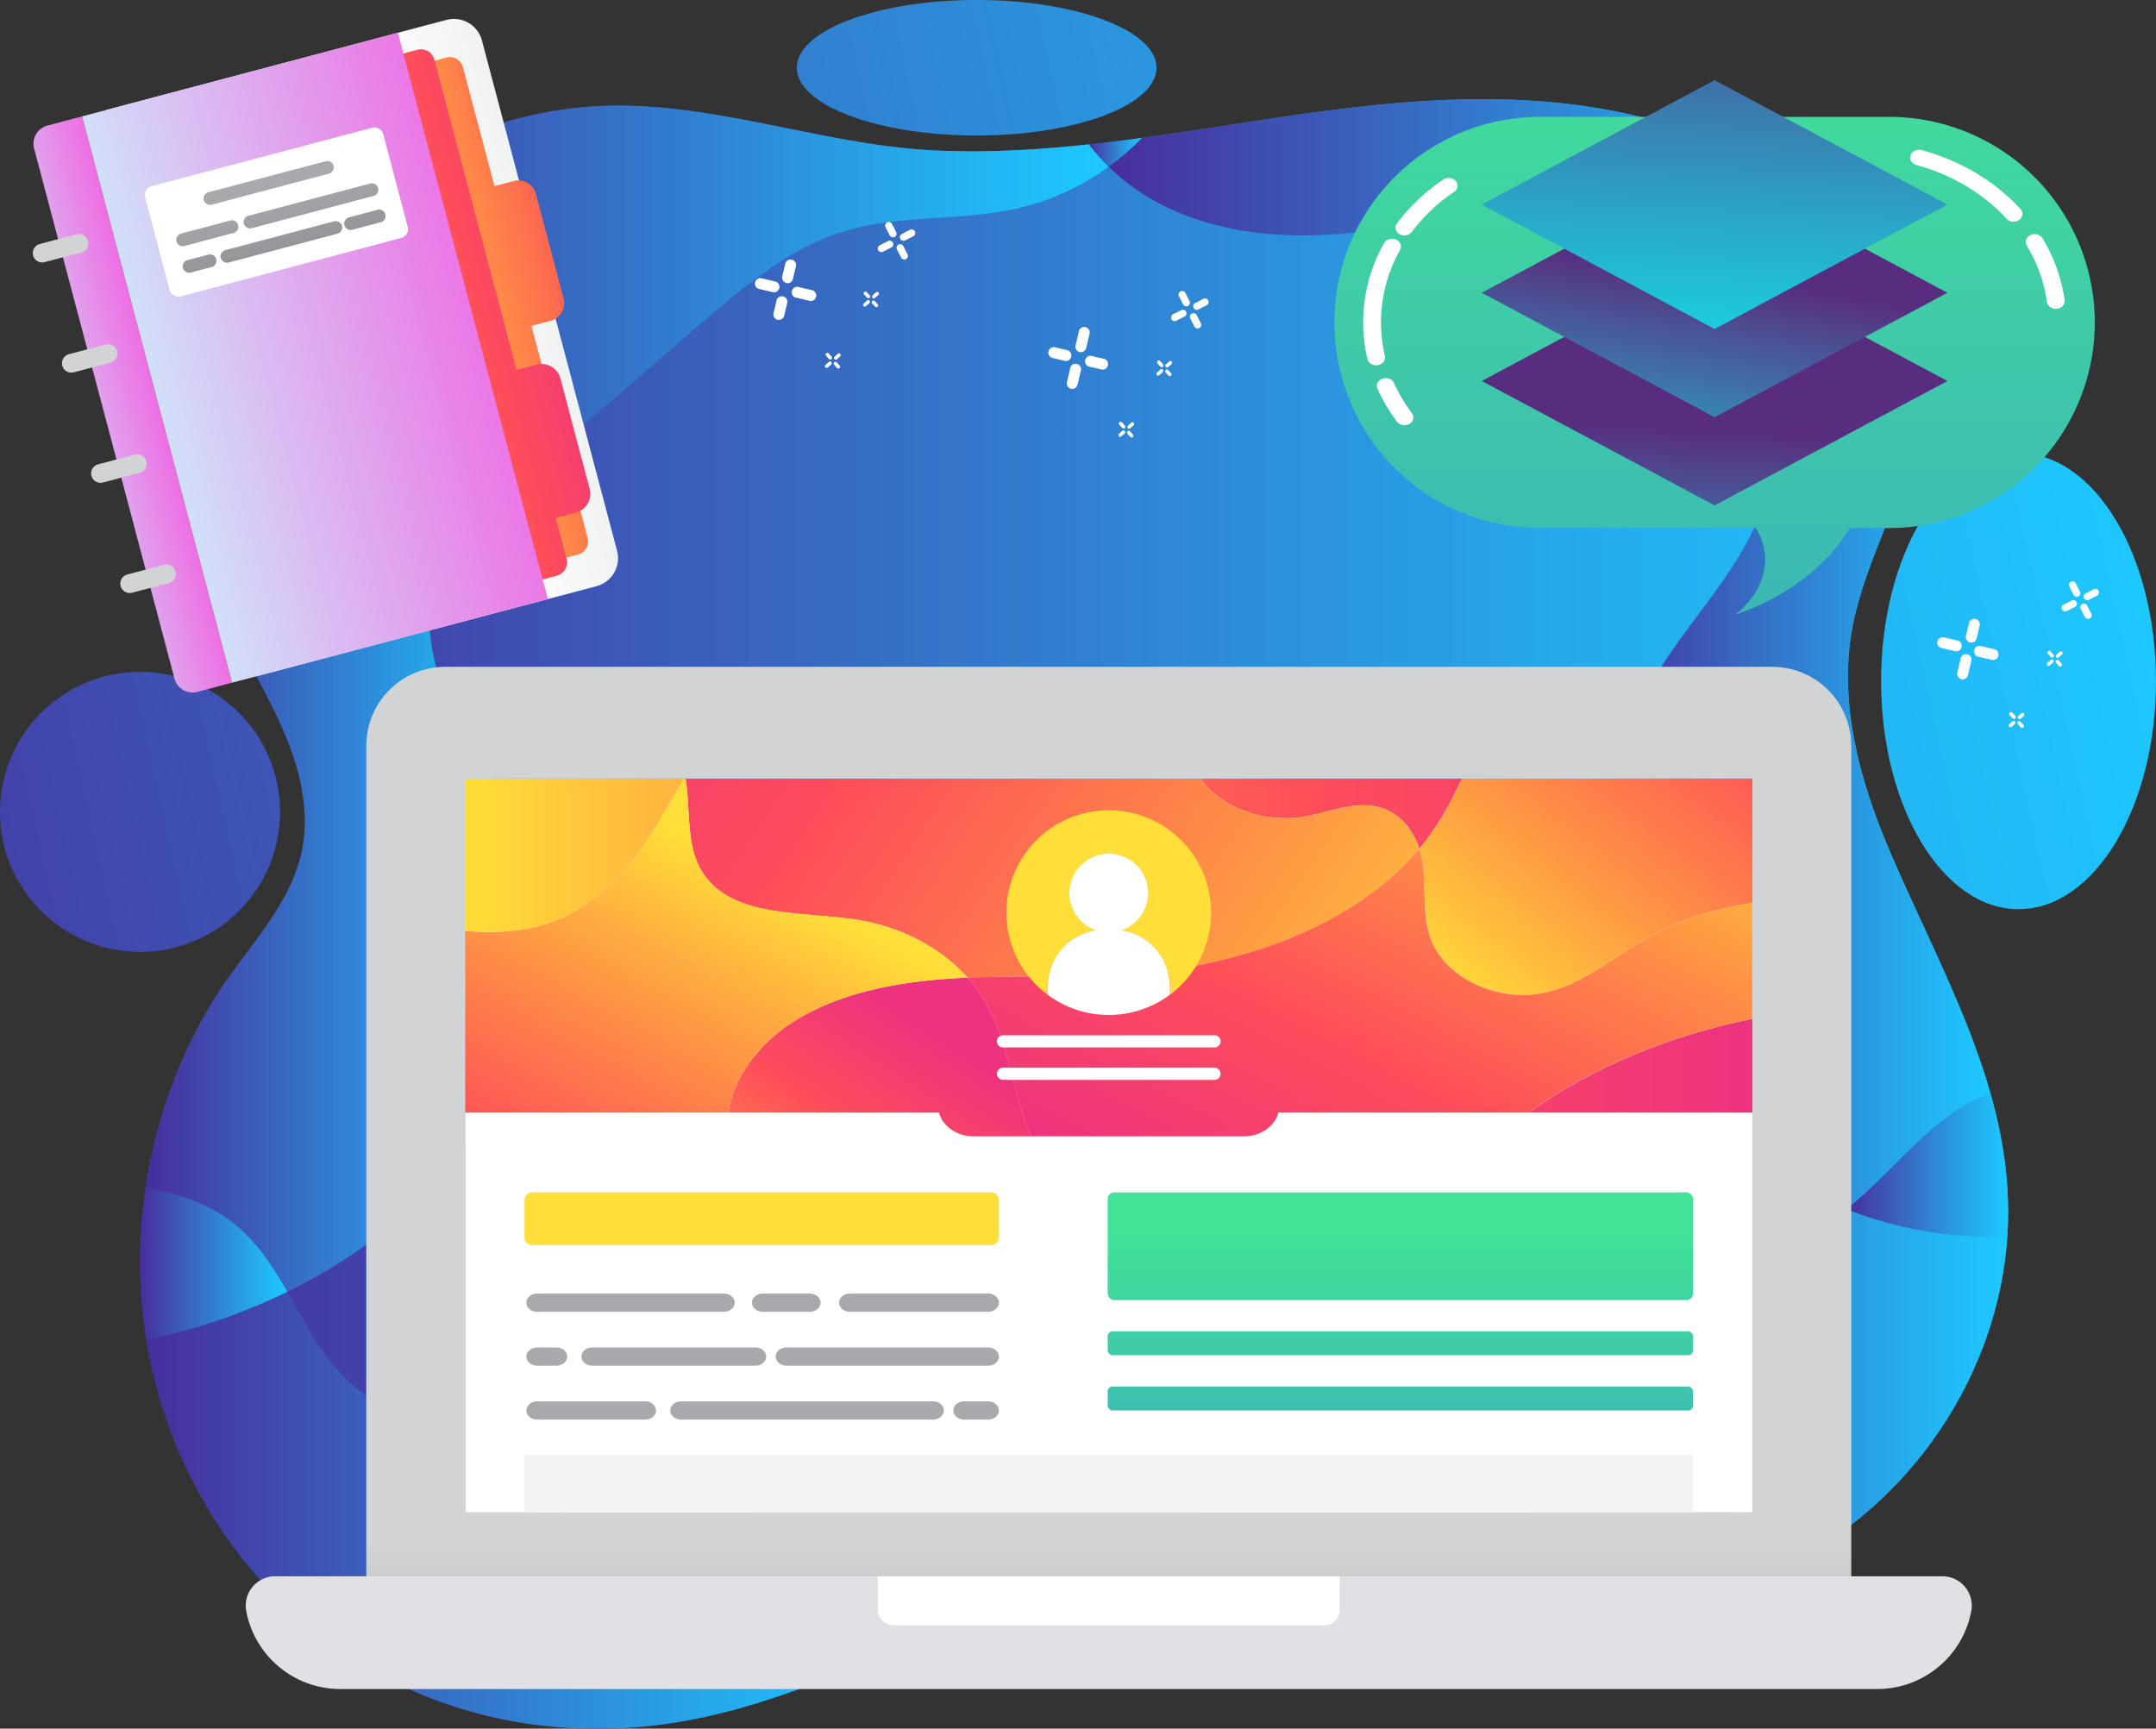<svg xmlns="http://www.w3.org/2000/svg" xmlns:xlink="http://www.w3.org/1999/xlink" viewBox="0 0 1562.53 1252.92"><rect x="0" y="0" width="1562.53" height="1252.92" fill="#333333" stroke="none"/><defs><style>.cls-1{fill:#fff;}.cls-2{fill:url(#linear-gradient);}.cls-3{fill:url(#linear-gradient-2);}.cls-4{fill:url(#linear-gradient-3);}.cls-5{fill:url(#linear-gradient-4);}.cls-6{fill:url(#linear-gradient-5);}.cls-7{fill:url(#linear-gradient-6);}.cls-8{fill:url(#linear-gradient-7);}.cls-9{fill:url(#linear-gradient-8);}.cls-10{fill:url(#linear-gradient-9);}.cls-11{fill:url(#linear-gradient-10);}.cls-12{fill:url(#linear-gradient-11);}.cls-13{fill:url(#linear-gradient-12);}.cls-14{fill:url(#linear-gradient-13);}.cls-15{fill:url(#linear-gradient-14);}.cls-16{fill:url(#linear-gradient-15);}.cls-17{fill:#e1e1e5;}.cls-18{fill:url(#linear-gradient-16);}.cls-19{fill:url(#linear-gradient-17);}.cls-20{fill:url(#linear-gradient-18);}.cls-21{fill:url(#linear-gradient-19);}.cls-22{fill:url(#linear-gradient-20);}.cls-23{fill:url(#linear-gradient-21);}.cls-24{fill:url(#linear-gradient-22);}.cls-25{fill:url(#linear-gradient-23);}.cls-26{fill:url(#linear-gradient-24);}.cls-27{fill:url(#linear-gradient-25);}.cls-28{fill:url(#linear-gradient-26);}.cls-29{fill:url(#linear-gradient-27);}.cls-30{fill:url(#linear-gradient-28);}.cls-31{fill:#a7a9ac;}.cls-32{fill:#f1f2f2;}.cls-33{fill:url(#linear-gradient-29);}.cls-34{fill:url(#linear-gradient-30);}.cls-35{fill:url(#linear-gradient-31);}.cls-36{fill:url(#linear-gradient-32);}.cls-37{fill:url(#linear-gradient-33);}.cls-38{fill:url(#linear-gradient-34);}.cls-39{fill:url(#linear-gradient-35);}.cls-40{fill:url(#linear-gradient-36);}.cls-41{fill:url(#linear-gradient-37);}.cls-42{fill:url(#linear-gradient-38);}.cls-43{fill:url(#linear-gradient-39);}.cls-44{fill:url(#linear-gradient-40);}.cls-45{fill:url(#linear-gradient-41);}.cls-46{fill:url(#linear-gradient-42);}.cls-47{fill:url(#linear-gradient-43);}.cls-48{fill:url(#linear-gradient-44);}.cls-49{fill:#d1d3d4;}</style><linearGradient id="linear-gradient" x1="101.49" y1="662.4" x2="1455.3" y2="662.4" gradientUnits="userSpaceOnUse"><stop offset="0" stop-color="#482d9d"/><stop offset="0.21" stop-color="#3e51b3"/><stop offset="0.75" stop-color="#26a7ea"/><stop offset="1" stop-color="#1dc9ff"/></linearGradient><linearGradient id="linear-gradient-2" x1="-172.81" y1="854.9" x2="1586.34" y2="466.44" xlink:href="#linear-gradient"/><linearGradient id="linear-gradient-3" x1="-216.17" y1="658.58" x2="1542.98" y2="270.11" gradientTransform="translate(445.81 100.58) rotate(45)" xlink:href="#linear-gradient"/><linearGradient id="linear-gradient-4" x1="-301.54" y1="271.99" x2="1457.61" y2="-116.47" xlink:href="#linear-gradient"/><linearGradient id="linear-gradient-5" x1="191.68" y1="227.04" x2="803.56" y2="227.04" xlink:href="#linear-gradient"/><linearGradient id="linear-gradient-6" x1="144.91" y1="306.01" x2="311.02" y2="306.01" xlink:href="#linear-gradient"/><linearGradient id="linear-gradient-7" x1="105.41" y1="656.87" x2="386.56" y2="656.87" xlink:href="#linear-gradient"/><linearGradient id="linear-gradient-8" x1="789.25" y1="110.36" x2="827.73" y2="110.36" xlink:href="#linear-gradient"/><linearGradient id="linear-gradient-9" x1="803.56" y1="211.14" x2="1388.46" y2="211.14" xlink:href="#linear-gradient"/><linearGradient id="linear-gradient-10" x1="1164.23" y1="603.55" x2="1442.55" y2="603.55" xlink:href="#linear-gradient"/><linearGradient id="linear-gradient-11" x1="1338.07" y1="844.65" x2="1455.3" y2="844.65" xlink:href="#linear-gradient"/><linearGradient id="linear-gradient-12" x1="106.1" y1="1094.58" x2="643.07" y2="1094.58" xlink:href="#linear-gradient"/><linearGradient id="linear-gradient-13" x1="101.51" y1="916.2" x2="208.25" y2="916.2" xlink:href="#linear-gradient"/><linearGradient id="linear-gradient-14" x1="1100.31" y1="1025.05" x2="1454.69" y2="1025.05" xlink:href="#linear-gradient"/><linearGradient id="linear-gradient-15" x1="803.56" y1="1338.02" x2="803.56" y2="1118.04" gradientUnits="userSpaceOnUse"><stop offset="0" stop-color="#9d9e9f"/><stop offset="1" stop-color="#d1d3d4"/></linearGradient><linearGradient id="linear-gradient-16" x1="337.12" y1="589.72" x2="1270" y2="589.72" gradientUnits="userSpaceOnUse"><stop offset="0" stop-color="#ffde39"/><stop offset="0.09" stop-color="#ffc63c"/><stop offset="0.29" stop-color="#fe9843"/><stop offset="0.42" stop-color="#fe7d4b"/><stop offset="0.65" stop-color="#fe4f59"/><stop offset="1" stop-color="#ed327f"/></linearGradient><linearGradient id="linear-gradient-17" x1="1067.78" y1="732.87" x2="1338.35" y2="388.69" xlink:href="#linear-gradient-16"/><linearGradient id="linear-gradient-18" x1="1065.88" y1="820.95" x2="418.68" y2="382.53" xlink:href="#linear-gradient-16"/><linearGradient id="linear-gradient-19" x1="337.12" y1="772.42" x2="1270" y2="772.42" xlink:href="#linear-gradient-16"/><linearGradient id="linear-gradient-20" x1="532.11" y1="972.43" x2="676.96" y2="747.59" xlink:href="#linear-gradient-16"/><linearGradient id="linear-gradient-21" x1="1120.54" y1="462.74" x2="892.57" y2="903.35" xlink:href="#linear-gradient-16"/><linearGradient id="linear-gradient-22" x1="548.71" y1="636.1" x2="358.53" y2="993.74" xlink:href="#linear-gradient-16"/><linearGradient id="linear-gradient-23" x1="337.12" y1="619.9" x2="1270" y2="619.9" xlink:href="#linear-gradient-16"/><linearGradient id="linear-gradient-24" x1="803.56" y1="979.26" x2="803.56" y2="1286.02" xlink:href="#linear-gradient-16"/><linearGradient id="linear-gradient-25" x1="552.04" y1="1005.06" x2="552.04" y2="1347.72" xlink:href="#linear-gradient-16"/><linearGradient id="linear-gradient-26" x1="1014.88" y1="887.8" x2="1014.88" y2="1058.51" gradientUnits="userSpaceOnUse"><stop offset="0" stop-color="#42e397"/><stop offset="1" stop-color="#3cb6b5"/></linearGradient><linearGradient id="linear-gradient-27" x1="1014.88" y1="887.8" x2="1014.88" y2="1058.51" xlink:href="#linear-gradient-26"/><linearGradient id="linear-gradient-28" x1="1014.88" y1="887.8" x2="1014.88" y2="1058.51" xlink:href="#linear-gradient-26"/><linearGradient id="linear-gradient-29" x1="1242.62" y1="-20.18" x2="1242.62" y2="457.47" xlink:href="#linear-gradient-26"/><linearGradient id="linear-gradient-30" x1="1300.25" y1="-20.18" x2="1300.25" y2="457.48" xlink:href="#linear-gradient-26"/><linearGradient id="linear-gradient-31" x1="1240.57" y1="311.81" x2="1228.72" y2="518.67" gradientUnits="userSpaceOnUse"><stop offset="0" stop-color="#582d7f"/><stop offset="0.21" stop-color="#4b5194"/><stop offset="0.75" stop-color="#2aa7c8"/><stop offset="1" stop-color="#1dc9dc"/></linearGradient><linearGradient id="linear-gradient-32" x1="1244.66" y1="199.52" x2="1214.49" y2="386.99" xlink:href="#linear-gradient-31"/><linearGradient id="linear-gradient-33" x1="1251.85" y1="-57.92" x2="1238.92" y2="230.82" xlink:href="#linear-gradient-31"/><linearGradient id="linear-gradient-34" x1="-58.85" y1="2280.38" x2="-145.78" y2="2280.38" gradientTransform="matrix(0.97, -0.26, 0.26, 0.97, -136.15, -2003.26)" gradientUnits="userSpaceOnUse"><stop offset="0" stop-color="#f1f2f2"/><stop offset="1" stop-color="#fff"/></linearGradient><linearGradient id="linear-gradient-35" x1="-187.7" y1="2280.77" x2="75.44" y2="2280.77" gradientTransform="matrix(0.97, -0.26, 0.26, 0.97, -136.15, -2003.26)" xlink:href="#linear-gradient-16"/><linearGradient id="linear-gradient-36" x1="-284.9" y1="2280.77" x2="-23.59" y2="2280.77" gradientTransform="matrix(0.97, -0.26, 0.26, 0.97, -136.15, -2003.26)" xlink:href="#linear-gradient-16"/><linearGradient id="linear-gradient-37" x1="-450.85" y1="2280.38" x2="-349.93" y2="2280.38" gradientTransform="matrix(0.97, -0.26, 0.26, 0.97, -136.15, -2003.26)" gradientUnits="userSpaceOnUse"><stop offset="0" stop-color="#ceecfa"/><stop offset="1" stop-color="#ee6ee4"/></linearGradient><linearGradient id="linear-gradient-38" x1="-374.77" y1="2280.38" x2="-86" y2="2280.38" gradientTransform="translate(455.17 -2021.16)" xlink:href="#linear-gradient-37"/><linearGradient id="linear-gradient-39" x1="-226.9" y1="2147.26" x2="-226.9" y2="2228.82" gradientTransform="matrix(0.97, -0.26, 0.26, 0.97, -136.15, -2003.26)" gradientUnits="userSpaceOnUse"><stop offset="0" stop-color="#a7a9ac"/><stop offset="1" stop-color="#808285"/></linearGradient><linearGradient id="linear-gradient-40" x1="-201.43" y1="2147.26" x2="-201.43" y2="2228.82" xlink:href="#linear-gradient-39"/><linearGradient id="linear-gradient-41" x1="-279.44" y1="2147.26" x2="-279.44" y2="2228.82" xlink:href="#linear-gradient-39"/><linearGradient id="linear-gradient-42" x1="-166.35" y1="2147.26" x2="-166.35" y2="2228.82" xlink:href="#linear-gradient-39"/><linearGradient id="linear-gradient-43" x1="-229.08" y1="2147.26" x2="-229.08" y2="2228.82" xlink:href="#linear-gradient-39"/><linearGradient id="linear-gradient-44" x1="-290.21" y1="2147.26" x2="-290.21" y2="2228.82" xlink:href="#linear-gradient-39"/></defs><title>Fichier 1</title><g id="Calque_2" data-name="Calque 2"><g id="Layer_11" data-name="Layer 11"><path class="cls-1" d="M700.15,184a4,4,0,0,1-2.95-4.77l2.3-9.74a4,4,0,0,1,7.71,1.81l-2.3,9.75A4,4,0,0,1,700.15,184Z"/><path class="cls-1" d="M693.87,210.65a4,4,0,0,1-3-4.77l2.3-9.74a4,4,0,0,1,7.71,1.81l-2.29,9.75A4,4,0,0,1,693.87,210.65Z"/><path class="cls-1" d="M716.35,196.74l-9.75-2.29a4,4,0,0,1,1.82-7.72l9.75,2.3a4,4,0,0,1-1.82,7.71Z"/><path class="cls-1" d="M689.71,190.46,680,188.17a4,4,0,0,1,1.82-7.71l9.75,2.29a4,4,0,1,1-1.82,7.71Z"/><path class="cls-1" d="M866.77,233.08a4,4,0,0,1-2.95-4.77l2.3-9.74a4,4,0,0,1,7.71,1.81l-2.3,9.75A4,4,0,0,1,866.77,233.08Z"/><path class="cls-1" d="M860.49,259.72a4,4,0,0,1-3-4.77l2.3-9.74a4,4,0,1,1,7.71,1.81l-2.29,9.75A4,4,0,0,1,860.49,259.72Z"/><path class="cls-1" d="M883,245.81l-9.75-2.29A4,4,0,0,1,875,235.8l9.75,2.3a4,4,0,0,1-1.82,7.71Z"/><path class="cls-1" d="M856.33,239.54l-9.75-2.3a4,4,0,0,1,1.82-7.71l9.75,2.29a4,4,0,0,1-1.82,7.72Z"/><path class="cls-1" d="M619.39,297.59a4,4,0,0,1-2.95-4.77l2.3-9.75a4,4,0,0,1,7.71,1.82l-2.29,9.75A4,4,0,0,1,619.39,297.59Z"/><path class="cls-1" d="M613.12,324.22a4,4,0,0,1-3-4.76l2.29-9.75a4,4,0,0,1,7.72,1.82l-2.3,9.75A3.94,3.94,0,0,1,613.12,324.22Z"/><path class="cls-1" d="M635.6,310.32l-9.75-2.3a4,4,0,1,1,1.82-7.71l9.74,2.3a4,4,0,1,1-1.81,7.71Z"/><path class="cls-1" d="M609,304l-9.75-2.29A4,4,0,0,1,601,294l9.74,2.3A4,4,0,1,1,609,304Z"/><path class="cls-1" d="M290.82,456.56a4,4,0,0,1-2.95-4.76l2.3-9.75a4,4,0,0,1,7.71,1.82l-2.29,9.75A4,4,0,0,1,290.82,456.56Z"/><path class="cls-1" d="M284.54,483.2a4,4,0,0,1-2.94-4.76l2.29-9.75a4,4,0,0,1,7.72,1.82l-2.3,9.75A4,4,0,0,1,284.54,483.2Z"/><path class="cls-1" d="M307,469.3l-9.74-2.3a4,4,0,0,1,1.81-7.71l9.75,2.29A4,4,0,1,1,307,469.3Z"/><path class="cls-1" d="M280.38,463l-9.74-2.3a4,4,0,0,1,1.81-7.71l9.75,2.3a4,4,0,1,1-1.82,7.71Z"/><path class="cls-1" d="M653.08,226.87a2.61,2.61,0,0,1-3.51-1.13l-3-5.88a2.61,2.61,0,0,1,4.65-2.38l3,5.88A2.6,2.6,0,0,1,653.08,226.87Z"/><path class="cls-1" d="M661.3,242.93a2.62,2.62,0,0,1-3.52-1.13l-3-5.88a2.61,2.61,0,0,1,4.65-2.38l3,5.88A2.61,2.61,0,0,1,661.3,242.93Z"/><path class="cls-1" d="M666.66,226.36l-5.88,3a2.61,2.61,0,0,1-2.38-4.65l5.88-3a2.61,2.61,0,0,1,2.38,4.65Z"/><path class="cls-1" d="M650.6,234.57l-5.88,3a2.61,2.61,0,0,1-2.38-4.65l5.88-3a2.61,2.61,0,0,1,2.38,4.65Z"/><path class="cls-1" d="M842.85,296.64a2.61,2.61,0,0,1-3.51-1.13l-3-5.88a2.61,2.61,0,1,1,4.64-2.37l3,5.87A2.6,2.6,0,0,1,842.85,296.64Z"/><path class="cls-1" d="M851.07,312.7a2.62,2.62,0,0,1-3.52-1.13l-3-5.88a2.61,2.61,0,0,1,4.65-2.38l3,5.88A2.6,2.6,0,0,1,851.07,312.7Z"/><path class="cls-1" d="M856.42,296.13l-5.87,3a2.61,2.61,0,0,1-2.38-4.65l5.88-3a2.61,2.61,0,1,1,2.37,4.65Z"/><path class="cls-1" d="M840.37,304.34l-5.88,3a2.61,2.61,0,0,1-2.38-4.65l5.88-3a2.61,2.61,0,0,1,2.38,4.65Z"/><path class="cls-1" d="M552.22,257.14a2.6,2.6,0,0,1-3.51-1.14l-3-5.87a2.61,2.61,0,1,1,4.65-2.38l3,5.88A2.6,2.6,0,0,1,552.22,257.14Z"/><path class="cls-1" d="M560.44,273.2a2.62,2.62,0,0,1-3.52-1.14l-3-5.87a2.61,2.61,0,1,1,4.65-2.38l3,5.87A2.62,2.62,0,0,1,560.44,273.2Z"/><path class="cls-1" d="M565.8,256.62l-5.88,3a2.61,2.61,0,0,1-2.38-4.65l5.88-3a2.61,2.61,0,0,1,2.38,4.65Z"/><path class="cls-1" d="M549.74,264.83l-5.88,3a2.61,2.61,0,0,1-2.38-4.65l5.88-3a2.61,2.61,0,0,1,2.38,4.64Z"/><path class="cls-1" d="M520.55,323.21a1.27,1.27,0,0,1-1.79-.09l-2.15-2.38a1.27,1.27,0,1,1,1.88-1.7l2.15,2.38A1.27,1.27,0,0,1,520.55,323.21Z"/><path class="cls-1" d="M526.42,329.72a1.27,1.27,0,0,1-1.79-.09l-2.15-2.39a1.27,1.27,0,0,1,1.89-1.7l2.14,2.39A1.27,1.27,0,0,1,526.42,329.72Z"/><path class="cls-1" d="M526.86,321.26l-2.38,2.15a1.27,1.27,0,1,1-1.7-1.88l2.38-2.15a1.27,1.27,0,0,1,1.7,1.88Z"/><path class="cls-1" d="M520.35,327.14,518,329.28a1.27,1.27,0,1,1-1.7-1.88l2.38-2.15a1.27,1.27,0,0,1,1.7,1.89Z"/><path class="cls-1" d="M769.63,209.63a1.27,1.27,0,0,1-1.79-.09l-2.15-2.38a1.27,1.27,0,0,1,1.89-1.7l2.14,2.38A1.27,1.27,0,0,1,769.63,209.63Z"/><path class="cls-1" d="M775.5,216.14a1.27,1.27,0,0,1-1.79-.09l-2.15-2.38a1.27,1.27,0,0,1,1.89-1.7l2.15,2.38A1.27,1.27,0,0,1,775.5,216.14Z"/><path class="cls-1" d="M775.94,207.69l-2.38,2.14a1.27,1.27,0,0,1-1.7-1.88l2.38-2.15a1.27,1.27,0,0,1,1.7,1.89Z"/><path class="cls-1" d="M769.43,213.56l-2.38,2.15a1.27,1.27,0,0,1-1.7-1.89l2.38-2.15a1.27,1.27,0,0,1,1.7,1.89Z"/><path class="cls-1" d="M688.09,304a1.27,1.27,0,0,1-1.79-.09l-2.15-2.38a1.27,1.27,0,0,1,1.89-1.7l2.14,2.38A1.27,1.27,0,0,1,688.09,304Z"/><path class="cls-1" d="M694,310.51a1.27,1.27,0,0,1-1.79-.09L690,308a1.27,1.27,0,1,1,1.89-1.7l2.15,2.38A1.27,1.27,0,0,1,694,310.51Z"/><path class="cls-1" d="M694.4,302.06,692,304.2a1.27,1.27,0,0,1-1.7-1.88l2.38-2.15a1.27,1.27,0,0,1,1.7,1.89Z"/><path class="cls-1" d="M687.89,307.93l-2.38,2.14a1.27,1.27,0,0,1-1.7-1.88l2.38-2.15a1.27,1.27,0,0,1,1.7,1.89Z"/><path class="cls-1" d="M349.59,550.35a1.27,1.27,0,0,1-1.79-.1l-2.15-2.38a1.27,1.27,0,0,1,1.89-1.7l2.15,2.38A1.29,1.29,0,0,1,349.59,550.35Z"/><path class="cls-1" d="M355.47,556.85a1.28,1.28,0,0,1-1.8-.09l-2.14-2.38a1.27,1.27,0,0,1,1.88-1.7l2.15,2.38A1.27,1.27,0,0,1,355.47,556.85Z"/><path class="cls-1" d="M355.9,548.4l-2.38,2.15a1.27,1.27,0,0,1-1.7-1.89l2.38-2.14a1.27,1.27,0,0,1,1.7,1.88Z"/><path class="cls-1" d="M349.39,554.27,347,556.42a1.27,1.27,0,0,1-1.7-1.88l2.38-2.15a1.27,1.27,0,0,1,1.7,1.88Z"/><path class="cls-1" d="M765.74,287.73a1.27,1.27,0,0,1-1.79-.09l-2.15-2.38a1.27,1.27,0,0,1,1.88-1.7l2.15,2.38A1.27,1.27,0,0,1,765.74,287.73Z"/><path class="cls-1" d="M771.61,294.24a1.27,1.27,0,0,1-1.79-.09l-2.15-2.38a1.27,1.27,0,0,1,1.88-1.7l2.15,2.38A1.27,1.27,0,0,1,771.61,294.24Z"/><path class="cls-1" d="M772,285.79l-2.38,2.15a1.27,1.27,0,0,1-1.7-1.89l2.38-2.15a1.27,1.27,0,0,1,1.7,1.89Z"/><path class="cls-1" d="M765.54,291.66l-2.38,2.15a1.27,1.27,0,1,1-1.7-1.89l2.38-2.14a1.27,1.27,0,0,1,1.7,1.88Z"/><path class="cls-2" d="M383.68,1249.46c-119.65-17.23-216.54-97.4-259.85-211.8-27.63-73-29.29-153.88-6.87-228.25,10.87-36,27.33-71.18,49.59-102.25,24.62-34.36,53.57-65.35,54.33-109.16,1.41-80.85-74-140.71-75.9-223.3-1.82-79.52,31.49-160,92.67-215.82,48.92-44.63,119-75.78,187.51-81.38,84.66-6.93,168.23,27.64,252.36,31.57,158.08,7.39,311.61-54.69,470.08-32.28,66.58,9.42,132.15,34.73,179.19,79.67,44.88,42.88,70.11,103.14,59.1,163.09-8.79,47.79-36,90.68-44,138.78-9.15,54.55,7,110.68,28.75,161,46.13,106.77,105.63,201.58,77.39,321.32-17.79,75.46-67.35,144.8-137.75,185.53-134.63,77.88-292.36,37.15-439.67,33.79-57.44-1.3-119.11,2.71-173.71,20.21-69,22.11-130.42,55.31-203.48,67.6A355.13,355.13,0,0,1,383.68,1249.46Z"/><ellipse class="cls-3" cx="1462.91" cy="493.69" rx="99.62" ry="165.27"/><circle class="cls-4" cx="101.49" cy="588.43" r="101.49" transform="translate(-386.36 244.11) rotate(-45)"/><ellipse class="cls-5" cx="707.82" cy="49.1" rx="130.35" ry="49.1"/><path class="cls-6" d="M294.83,286.47c14.75,27.85,16.55,59.06,16.13,91A363.8,363.8,0,0,0,362.35,351c59.45-36.74,109.27-86.79,163.12-131.32,25.39-21,52.41-41.18,83.78-51.26,41.33-13.28,86.47-7.85,128.8-17.52a179.75,179.75,0,0,0,65.51-30.13,149.61,149.61,0,0,1-14.31-16.13c-37.07,4-74.27,6.15-111.73,4.4-84.13-3.93-167.7-38.5-252.36-31.57-68.56,5.6-138.59,36.75-187.51,81.38a282,282,0,0,0-46,54.12C234.81,226.52,274.26,247.63,294.83,286.47Z"/><path class="cls-7" d="M311,377.49c.42-32-1.38-63.17-16.13-91-20.57-38.84-60-60-103.15-73.47-31.55,48.27-48,105.22-46.7,161.7.1,4.17.39,8.29.84,12.36a92.51,92.51,0,0,0,16.94,6.06C211.93,405.68,263.59,397.16,311,377.49Z"/><path class="cls-8" d="M208.25,936.24q4.51-2.21,9-4.52c66.07-34.37,124.39-88.09,152-157.24,26.11-65.29,22.49-141.83-9.68-204.37-13.36-26-31.42-49.77-40.73-77.47-12.2-36.34-8.4-76.29-7.89-115.15-47.37,19.67-99,28.19-148.2,15.63a92.51,92.51,0,0,1-16.94-6.06c8.5,76.34,76.4,134.19,75.06,210.94-.76,43.81-29.71,74.8-54.33,109.16-22.26,31.07-38.72,66.2-49.59,102.25a365.19,365.19,0,0,0-11.55,51.76c24.32,3.77,47.27,11.51,66.07,27.18C187.1,901.37,198,918.47,208.25,936.24Z"/><path class="cls-9" d="M803.56,120.8a193.54,193.54,0,0,0,24.17-20.87c-12.81,1.74-25.64,3.35-38.48,4.74A149.61,149.61,0,0,0,803.56,120.8Z"/><path class="cls-10" d="M1353.43,187.17a215.63,215.63,0,0,0-26.64-30.71c-47-44.94-112.61-70.25-179.19-79.67-107.91-15.26-213.54,8.66-319.87,23.14a193.54,193.54,0,0,1-24.17,20.87,158.24,158.24,0,0,0,38.93,27.86c41.36,20.94,89.56,24.79,135.7,20.27,34.93-3.43,70.36-11.38,104.7-4.14,55.9,11.79,95.22,60.1,133,103,20.59,23.37,44.34,46.88,70.92,62.82,22.17,13.3,46.31,21.32,72.24,19.58a109.39,109.39,0,0,0,19.92-3.26,230.86,230.86,0,0,0,6.93-27.34C1394.47,272.82,1381,225.9,1353.43,187.17Z"/><path class="cls-11" d="M1341.85,458.33c6.5-38.77,25.42-74.15,37.11-111.44a109.39,109.39,0,0,1-19.92,3.26c-25.93,1.74-50.07-6.28-72.24-19.58-2.54,13.79-5.71,27.39-10.67,40.49-16.8,44.34-52.3,78.69-76.53,119.45-53.95,90.76-45.09,214,19.12,297.78,30.57,39.9,72.58,70,119.35,88.25,29-23.17,51.74-54.15,83.18-73.95a98.64,98.64,0,0,1,21.3-10c-16.54-58.29-46.31-114-72-173.3C1348.87,569,1332.7,512.88,1341.85,458.33Z"/><path class="cls-12" d="M1338.07,876.54a292.86,292.86,0,0,0,116.62,20c2.46-36.29-2.68-70.52-12.14-103.89a98.64,98.64,0,0,0-21.3,10C1389.81,822.39,1367,853.37,1338.07,876.54Z"/><path class="cls-13" d="M593.63,1130.61c-52.36-48-123.46-70.36-193.66-81.23-52.5-8.12-110.3-12.6-148.6-49.41-18.49-17.78-30.23-41.29-43.12-63.73a433.94,433.94,0,0,1-102.15,35,343.33,343.33,0,0,0,17.73,66.43c43.31,114.4,140.2,194.57,259.85,211.8a355.13,355.13,0,0,0,109.7-1.7c53.64-9,101-29.31,149.69-48.21A209.3,209.3,0,0,0,593.63,1130.61Z"/><path class="cls-14" d="M171.48,888.35c-18.8-15.67-41.75-23.41-66.07-27.18a359.13,359.13,0,0,0,.69,110.06,433.94,433.94,0,0,0,102.15-35C198,918.47,187.1,901.37,171.48,888.35Z"/><path class="cls-15" d="M1338.07,876.54c-3.53,2.82-7.15,5.54-10.89,8.1-23.61,16.14-51,25.66-76.34,39-61.77,32.5-110.65,88.75-134.21,154.45a281.85,281.85,0,0,0-16.32,95.5c72.88.38,144.16-9.36,209.93-47.4,70.4-40.73,120-110.07,137.75-185.53a272.24,272.24,0,0,0,6.7-44.13A292.86,292.86,0,0,1,1338.07,876.54Z"/></g><g id="DIGITAL"><path class="cls-1" d="M569.89,205.15a4,4,0,0,1-2.95-4.76l2.3-9.75a4,4,0,0,1,7.71,1.82l-2.3,9.75A3.94,3.94,0,0,1,569.89,205.15Z"/><path class="cls-1" d="M563.61,231.79a4,4,0,0,1-3-4.76l2.3-9.75a4,4,0,0,1,7.71,1.82l-2.29,9.75A4,4,0,0,1,563.61,231.79Z"/><path class="cls-1" d="M586.09,217.89l-9.75-2.3a4,4,0,0,1,1.82-7.71l9.75,2.3a4,4,0,1,1-1.82,7.71Z"/><path class="cls-1" d="M559.45,211.61l-9.75-2.29a4,4,0,0,1,1.82-7.72l9.75,2.3a4,4,0,1,1-1.82,7.71Z"/><path class="cls-1" d="M648.34,171.74a2.61,2.61,0,0,1-3.52-1.14l-3-5.87a2.61,2.61,0,0,1,4.65-2.38l3,5.88A2.61,2.61,0,0,1,648.34,171.74Z"/><path class="cls-1" d="M656.55,187.8a2.61,2.61,0,0,1-3.51-1.14l-3-5.87a2.61,2.61,0,1,1,4.65-2.38l3,5.87A2.63,2.63,0,0,1,656.55,187.8Z"/><path class="cls-1" d="M661.91,171.22l-5.88,3a2.61,2.61,0,1,1-2.37-4.65l5.87-3a2.61,2.61,0,0,1,2.38,4.65Z"/><path class="cls-1" d="M645.85,179.43l-5.87,3a2.61,2.61,0,1,1-2.38-4.65l5.87-3a2.61,2.61,0,1,1,2.38,4.64Z"/><path class="cls-1" d="M630.17,215.81a1.27,1.27,0,0,1-1.79-.09l-2.15-2.38a1.27,1.27,0,0,1,1.88-1.7l2.15,2.38A1.27,1.27,0,0,1,630.17,215.81Z"/><path class="cls-1" d="M636,222.32a1.27,1.27,0,0,1-1.79-.1l-2.15-2.38a1.27,1.27,0,0,1,1.88-1.7l2.15,2.38A1.28,1.28,0,0,1,636,222.32Z"/><path class="cls-1" d="M636.47,213.86,634.09,216a1.27,1.27,0,0,1-1.7-1.88l2.38-2.15a1.27,1.27,0,1,1,1.7,1.88Z"/><path class="cls-1" d="M630,219.73l-2.39,2.15a1.26,1.26,0,1,1-1.69-1.88l2.38-2.15a1.27,1.27,0,1,1,1.7,1.88Z"/><path class="cls-1" d="M602.56,260.25a1.28,1.28,0,0,1-1.8-.09l-2.14-2.38a1.27,1.27,0,0,1,1.88-1.7l2.15,2.38A1.27,1.27,0,0,1,602.56,260.25Z"/><path class="cls-1" d="M608.43,266.76a1.27,1.27,0,0,1-1.79-.09l-2.15-2.38a1.27,1.27,0,0,1,1.88-1.7l2.15,2.38A1.27,1.27,0,0,1,608.43,266.76Z"/><path class="cls-1" d="M608.86,258.31l-2.38,2.14a1.27,1.27,0,0,1-1.7-1.88l2.38-2.15a1.27,1.27,0,0,1,1.7,1.89Z"/><path class="cls-1" d="M602.35,264.18,600,266.33a1.27,1.27,0,0,1-1.7-1.89l2.38-2.15a1.29,1.29,0,0,1,1.8.1A1.27,1.27,0,0,1,602.35,264.18Z"/><path class="cls-1" d="M782.49,255.16a4,4,0,0,1-3-4.77l2.3-9.74a4,4,0,1,1,7.71,1.82l-2.3,9.74A4,4,0,0,1,782.49,255.16Z"/><path class="cls-1" d="M776.21,281.8a4,4,0,0,1-3-4.77l2.3-9.74a4,4,0,1,1,7.71,1.82l-2.3,9.74A4,4,0,0,1,776.21,281.8Z"/><path class="cls-1" d="M798.69,267.89l-9.75-2.29a4,4,0,0,1,1.82-7.72l9.75,2.3a4,4,0,0,1-1.82,7.71Z"/><path class="cls-1" d="M772.05,261.62l-9.75-2.3a4,4,0,0,1,1.82-7.71l9.75,2.29a4,4,0,0,1-1.82,7.72Z"/><path class="cls-1" d="M860.94,221.74a2.62,2.62,0,0,1-3.52-1.13l-3-5.88a2.61,2.61,0,1,1,4.65-2.37l3,5.87A2.6,2.6,0,0,1,860.94,221.74Z"/><path class="cls-1" d="M869.15,237.8a2.6,2.6,0,0,1-3.51-1.13l-3-5.88a2.61,2.61,0,0,1,4.65-2.38l3,5.88A2.62,2.62,0,0,1,869.15,237.8Z"/><path class="cls-1" d="M874.51,221.23l-5.88,3a2.61,2.61,0,1,1-2.37-4.65l5.87-3a2.61,2.61,0,0,1,2.38,4.65Z"/><path class="cls-1" d="M858.45,229.44l-5.88,3a2.61,2.61,0,1,1-2.37-4.65l5.87-3a2.61,2.61,0,0,1,2.38,4.65Z"/><path class="cls-1" d="M842.77,265.81a1.28,1.28,0,0,1-1.8-.09l-2.14-2.38a1.27,1.27,0,0,1,1.88-1.7l2.15,2.38A1.27,1.27,0,0,1,842.77,265.81Z"/><path class="cls-1" d="M848.64,272.32a1.27,1.27,0,0,1-1.79-.09l-2.15-2.38a1.27,1.27,0,0,1,1.88-1.7l2.15,2.38A1.27,1.27,0,0,1,848.64,272.32Z"/><path class="cls-1" d="M849.07,263.87,846.69,266a1.27,1.27,0,0,1-1.7-1.89l2.38-2.15a1.27,1.27,0,0,1,1.7,1.89Z"/><path class="cls-1" d="M842.56,269.74l-2.38,2.15a1.27,1.27,0,0,1-1.7-1.89l2.38-2.14a1.27,1.27,0,1,1,1.7,1.88Z"/><path class="cls-1" d="M815.15,310.26a1.27,1.27,0,0,1-1.79-.09l-2.15-2.38a1.27,1.27,0,1,1,1.89-1.7l2.15,2.38A1.27,1.27,0,0,1,815.15,310.26Z"/><path class="cls-1" d="M821,316.76a1.28,1.28,0,0,1-1.8-.09l-2.14-2.38a1.27,1.27,0,0,1,1.88-1.7l2.15,2.38A1.27,1.27,0,0,1,821,316.76Z"/><path class="cls-1" d="M821.46,308.31l-2.38,2.15a1.27,1.27,0,0,1-1.7-1.88l2.38-2.15a1.27,1.27,0,1,1,1.7,1.88Z"/><path class="cls-1" d="M815,314.18l-2.38,2.15a1.27,1.27,0,0,1-1.7-1.88l2.38-2.15a1.27,1.27,0,1,1,1.7,1.88Z"/><path class="cls-1" d="M1427.81,465.62a4,4,0,0,1-3-4.76l2.29-9.75a4,4,0,0,1,7.72,1.82l-2.3,9.74A4,4,0,0,1,1427.81,465.62Z"/><path class="cls-1" d="M1421.53,492.26a4,4,0,0,1-3-4.76l2.3-9.75a4,4,0,1,1,7.71,1.82l-2.3,9.74A4,4,0,0,1,1421.53,492.26Z"/><path class="cls-1" d="M1444,478.35l-9.75-2.29a4,4,0,1,1,1.82-7.71l9.75,2.29a4,4,0,0,1-1.82,7.71Z"/><path class="cls-1" d="M1417.37,472.08l-9.75-2.3a4,4,0,1,1,1.82-7.71l9.75,2.3a4,4,0,0,1-1.82,7.71Z"/><path class="cls-1" d="M1506.26,432.21a2.63,2.63,0,0,1-3.52-1.14l-3-5.88a2.61,2.61,0,1,1,4.65-2.37l3,5.87A2.62,2.62,0,0,1,1506.26,432.21Z"/><path class="cls-1" d="M1514.47,448.26a2.62,2.62,0,0,1-3.52-1.13l-3-5.88a2.61,2.61,0,0,1,4.65-2.37l3,5.87A2.6,2.6,0,0,1,1514.47,448.26Z"/><path class="cls-1" d="M1519.83,431.69l-5.88,3a2.61,2.61,0,0,1-2.38-4.65l5.88-3a2.61,2.61,0,0,1,2.38,4.65Z"/><path class="cls-1" d="M1503.77,439.9l-5.88,3a2.61,2.61,0,0,1-2.37-4.65l5.87-3a2.61,2.61,0,0,1,2.38,4.65Z"/><path class="cls-1" d="M1488.08,476.28a1.28,1.28,0,0,1-1.79-.1l-2.15-2.38a1.27,1.27,0,0,1,1.89-1.7l2.15,2.38A1.28,1.28,0,0,1,1488.08,476.28Z"/><path class="cls-1" d="M1494,482.78a1.28,1.28,0,0,1-1.8-.09l-2.14-2.38a1.27,1.27,0,0,1,1.88-1.7l2.15,2.38A1.27,1.27,0,0,1,1494,482.78Z"/><path class="cls-1" d="M1494.39,474.33l-2.38,2.15a1.27,1.27,0,0,1-1.7-1.89l2.38-2.15a1.27,1.27,0,0,1,1.7,1.89Z"/><path class="cls-1" d="M1487.88,480.2l-2.38,2.15a1.27,1.27,0,0,1-1.7-1.89l2.38-2.14a1.27,1.27,0,1,1,1.7,1.88Z"/><path class="cls-1" d="M1460.47,520.72a1.27,1.27,0,0,1-1.79-.09l-2.15-2.38a1.27,1.27,0,0,1,1.89-1.7l2.14,2.38A1.27,1.27,0,0,1,1460.47,520.72Z"/><path class="cls-1" d="M1466.34,527.23a1.27,1.27,0,0,1-1.79-.1l-2.15-2.38a1.27,1.27,0,0,1,1.89-1.7l2.15,2.38A1.28,1.28,0,0,1,1466.34,527.23Z"/><path class="cls-1" d="M1466.78,518.77l-2.38,2.15a1.27,1.27,0,0,1-1.7-1.88l2.38-2.15a1.27,1.27,0,0,1,1.7,1.88Z"/><path class="cls-1" d="M1460.27,524.64l-2.38,2.15a1.27,1.27,0,0,1-1.7-1.88l2.38-2.15a1.27,1.27,0,0,1,1.7,1.88Z"/><path class="cls-16" d="M1341.67,1132.25V540.54a57.24,57.24,0,0,0-57.24-57.23H322.68a57.23,57.23,0,0,0-57.23,57.23v591.71l0,27.72H1341.68Zm-71.67-36H337.12V564.26H1270Z"/><path class="cls-17" d="M1360.5,1224.18H246.62a69.37,69.37,0,0,1-68.16-56.5h0a21.28,21.28,0,0,1,20.91-25.22H1407.74a21.28,21.28,0,0,1,20.91,25.22h0A69.35,69.35,0,0,1,1360.5,1224.18Z"/><path class="cls-1" d="M959.69,1177.92H647.42a11.16,11.16,0,0,1-11.16-11.16v-24.3H970.85v24.3A11.16,11.16,0,0,1,959.69,1177.92Z"/><rect class="cls-1" x="337.12" y="564.26" width="932.87" height="531.94"/><path class="cls-18" d="M943.15,592.17c18.61-2.75,37.09-11.69,55.27-7.38,15.89,3.77,25.59,16.45,30.19,30.32,3.35-4,6.54-8.14,9.51-12.41,8.49-12.23,15.14-25.23,21.51-38.36H870a61.51,61.51,0,0,0,9.83,10.7C896,588.92,920.44,595.53,943.15,592.17Z"/><path class="cls-19" d="M1028.61,615.11a63.7,63.7,0,0,1,2.79,12.58c2.13,18.06-.87,36.82,6,54,10.43,26.22,45.39,43.62,77.54,38.59,30.51-4.77,53.07-25.84,78.81-40.49,23.14-13.17,49.08-21.12,76.28-25.28V564.34H1059.63c-6.37,13.13-13,26.13-21.51,38.36C1035.15,607,1032,611.1,1028.61,615.11Z"/><path class="cls-20" d="M626.48,667.62c29.59,5.6,56.5,20.51,74.76,41,38.8-1.66,77.81.34,116.55-2.34,81.21-5.61,164.14-35.42,210.82-91.13-4.6-13.87-14.3-26.55-30.19-30.32-18.18-4.31-36.66,4.63-55.27,7.38-22.71,3.36-47.16-3.25-63.36-17.13a61.51,61.51,0,0,1-9.83-10.7H496.83c4.31,26.27-1.21,55.09,18.15,75.43C539.93,666,587.66,660.28,626.48,667.62Z"/><path class="cls-21" d="M1270,806.39V738.44c-59.31,11.85-115.47,34.88-162.16,67.95Z"/><path class="cls-22" d="M710.29,720.26a106.75,106.75,0,0,0-9-11.68c-3.22.14-6.42.29-9.63.49-42,2.52-85,10.77-118.33,32.54-24,15.72-41.77,39.74-45.54,64.78H680.59c2.46,9.83,12.76,17.21,25.11,17.21h41.71c-1.17-2.71-2.29-5.42-3.32-8.16C732.21,783.76,729.59,749.2,710.29,720.26Z"/><path class="cls-23" d="M1193.72,679.81c-25.74,14.65-48.3,35.72-78.81,40.49-32.15,5-67.11-12.37-77.54-38.59-6.84-17.2-3.84-36-6-54a63.7,63.7,0,0,0-2.79-12.58C981.93,670.82,899,700.63,817.79,706.24c-38.74,2.68-77.75.68-116.55,2.34a106.75,106.75,0,0,1,9,11.68c19.3,28.94,21.92,63.5,33.8,95.18,1,2.74,2.15,5.45,3.32,8.16h154c12.34,0,22.64-7.38,25.1-17.21h181.32c46.69-33.07,102.85-56.1,162.16-67.95V654.53C1242.8,658.69,1216.86,666.64,1193.72,679.81Z"/><path class="cls-24" d="M573.28,741.61c33.3-21.77,76.35-30,118.33-32.54,3.21-.2,6.41-.35,9.63-.49-18.26-20.45-45.17-35.36-74.76-41-38.82-7.34-86.55-1.64-111.5-27.85-19.36-20.34-13.84-49.16-18.15-75.43h-1.17c-7.61,13.08-14.85,26.37-23,39.15-18.83,29.47-45.47,58.15-83.32,68-16.79,4.35-34.71,4.65-52.2,3.25V806.39H527.74C531.51,781.35,549.24,757.33,573.28,741.61Z"/><path class="cls-25" d="M389.32,671.46c37.85-9.82,64.49-38.5,83.32-68,8.17-12.78,15.41-26.07,23-39.15H337.12V674.71C354.61,676.11,372.53,675.81,389.32,671.46Z"/><path class="cls-26" d="M877.74,661.44a74.19,74.19,0,1,0-118.58,59.44v-3.33c0-26.2,18.2-44.14,44.4-44.14S848,691.35,848,717.55v3.33A74.06,74.06,0,0,0,877.74,661.44Z"/><path class="cls-1" d="M803.56,673.41c-26.2,0-44.4,17.94-44.4,44.14v3.33a74.19,74.19,0,0,0,88.79,0v-3.33C848,691.35,829.76,673.41,803.56,673.41Z"/><circle class="cls-1" cx="803.56" cy="647.31" r="28.52" transform="translate(-11.05 1280.65) rotate(-76.72)"/><path class="cls-1" d="M880.19,759.16H726.92a4.41,4.41,0,0,1-4.41-4.41h0a4.42,4.42,0,0,1,4.41-4.41H880.19a4.41,4.41,0,0,1,4.41,4.41h0A4.4,4.4,0,0,1,880.19,759.16Z"/><path class="cls-1" d="M880.19,782.68H726.92a4.42,4.42,0,0,1-4.41-4.41h0a4.41,4.41,0,0,1,4.41-4.41H880.19a4.4,4.4,0,0,1,4.41,4.41h0A4.41,4.41,0,0,1,880.19,782.68Z"/><path class="cls-27" d="M385.64,864.23h332.8a5.52,5.52,0,0,1,5.52,5.52v27.16a5.52,5.52,0,0,1-5.52,5.52H385.64a5.51,5.51,0,0,1-5.51-5.51V869.75A5.52,5.52,0,0,1,385.64,864.23Z"/><rect class="cls-28" x="802.78" y="964.89" width="424.21" height="17.34" rx="3.51"/><rect class="cls-29" x="802.78" y="1004.94" width="424.21" height="17.34" rx="3.51"/><rect class="cls-30" x="802.78" y="864.23" width="424.21" height="78.03" rx="4.75"/><path class="cls-31" d="M524.8,950.76H389.17c-4.26,0-7.72-3-7.72-6.6s3.46-6.61,7.72-6.61H524.8c4.27,0,7.73,3,7.73,6.61S529.07,950.76,524.8,950.76Z"/><path class="cls-31" d="M587,950.76H552.7c-4.26,0-7.72-3-7.72-6.6s3.46-6.61,7.72-6.61H587c4.27,0,7.72,3,7.72,6.61S591.31,950.76,587,950.76Z"/><path class="cls-31" d="M716.23,950.76H615.8c-4.27,0-7.73-3-7.73-6.6s3.46-6.61,7.73-6.61H716.23c4.27,0,7.73,3,7.73,6.61S720.5,950.76,716.23,950.76Z"/><path class="cls-31" d="M403.34,989.82H389.17c-4.26,0-7.72-3-7.72-6.6s3.46-6.61,7.72-6.61h14.17c4.26,0,7.72,3,7.72,6.61S407.6,989.82,403.34,989.82Z"/><path class="cls-31" d="M547.55,989.82H429.09c-4.27,0-7.73-3-7.73-6.6s3.46-6.61,7.73-6.61H547.55c4.27,0,7.73,3,7.73,6.61S551.82,989.82,547.55,989.82Z"/><path class="cls-31" d="M716.23,989.82H569.87c-4.27,0-7.73-3-7.73-6.6s3.46-6.61,7.73-6.61H716.23c4.27,0,7.73,3,7.73,6.61S720.5,989.82,716.23,989.82Z"/><path class="cls-31" d="M467.72,1028.88H389.17c-4.26,0-7.72-3-7.72-6.61s3.46-6.6,7.72-6.6h78.55c4.26,0,7.72,3,7.72,6.6S472,1028.88,467.72,1028.88Z"/><path class="cls-31" d="M676.32,1028.88H493.47c-4.27,0-7.73-3-7.73-6.61s3.46-6.6,7.73-6.6H676.32c4.26,0,7.72,3,7.72,6.6S680.58,1028.88,676.32,1028.88Z"/><path class="cls-31" d="M716.23,1028.88h-17.6c-4.26,0-7.72-3-7.72-6.61s3.46-6.6,7.72-6.6h17.6c4.27,0,7.73,3,7.73,6.6S720.5,1028.88,716.23,1028.88Z"/><rect class="cls-32" x="380.13" y="1054.52" width="846.86" height="41.68"/><path class="cls-33" d="M1369.16,382.71H1116.07a149,149,0,0,1-149-149h0a149,149,0,0,1,149-149h253.09a149,149,0,0,1,149,149h0A149,149,0,0,1,1369.16,382.71Z"/><path class="cls-1" d="M1017.82,170.61a7.11,7.11,0,0,1-3.54-.94,5.25,5.25,0,0,1-1.83-7.84A139.4,139.4,0,0,1,1046,130.12a7.08,7.08,0,0,1,9,1,5.22,5.22,0,0,1-1.17,7.94,127.7,127.7,0,0,0-30.63,29A6.72,6.72,0,0,1,1017.82,170.61Z"/><path class="cls-1" d="M997.3,264.73a6.32,6.32,0,0,1-6.31-4.52,116.73,116.73,0,0,1,12.09-84,6.89,6.89,0,0,1,8.63-2.59c3.2,1.38,4.52,4.77,2.95,7.58a106.74,106.74,0,0,0-11,76.73c.72,3.06-1.52,6.05-5,6.68A7.34,7.34,0,0,1,997.3,264.73Z"/><path class="cls-1" d="M1017.83,308.18a6.72,6.72,0,0,1-5.39-2.55,125.19,125.19,0,0,1-14.12-23.83c-1.31-2.91.31-6.2,3.62-7.35s7.06.27,8.37,3.18a114.66,114.66,0,0,0,12.9,21.77,5.27,5.27,0,0,1-1.84,7.85A7.07,7.07,0,0,1,1017.83,308.18Z"/><path class="cls-1" d="M1489.88,223.85c-3.21,0-6-2.1-6.39-5a108.38,108.38,0,0,0-14.6-40.82c-1.67-2.77-.46-6.19,2.69-7.65a6.92,6.92,0,0,1,8.71,2.36,118.59,118.59,0,0,1,16,44.72c.44,3.11-2.07,5.93-5.6,6.32A7.26,7.26,0,0,1,1489.88,223.85Z"/><path class="cls-1" d="M1459.25,160.66a6.8,6.8,0,0,1-5-2.1c-17-18.46-39.62-31.93-65.3-38.94-3.4-.93-5.3-4.11-4.25-7.09s4.68-4.66,8.08-3.73c28.12,7.69,52.85,22.43,71.49,42.64a5.2,5.2,0,0,1-1,8A7,7,0,0,1,1459.25,160.66Z"/><path class="cls-34" d="M1257.34,366.3c4,3,19.87,15.49,21.77,35.6,2.37,25-18.75,41.48-21.77,43.75,13.71-4.67,36.18-14,56.8-31.89a129.83,129.83,0,0,0,29-35.33Z"/><polygon class="cls-35" points="1411.36 276.13 1242.62 366.3 1073.87 276.13 1242.62 185.96 1411.36 276.13"/><polygon class="cls-36" points="1411.36 212.2 1242.62 302.37 1073.87 212.2 1242.62 122.03 1411.36 212.2"/><polygon class="cls-37" points="1411.36 148.27 1242.62 238.44 1073.87 148.27 1242.62 58.1 1411.36 148.27"/><path class="cls-38" d="M432.28,424.87,185.46,490.23,76.77,79.78,323.59,14.42a21,21,0,0,1,25.69,14.92l97.93,369.85A21,21,0,0,1,432.28,424.87Z"/><path class="cls-39" d="M372.25,131.21l-13.89,3.68L335.52,48.64a9.76,9.76,0,0,0-11.92-6.93L273.74,54.92,369.12,415.1,419,401.89A9.75,9.75,0,0,0,425.91,390L385.18,236.19l13.89-3.68a13.18,13.18,0,0,0,9.37-16.12l-20.07-75.8A13.19,13.19,0,0,0,372.25,131.21Z"/><path class="cls-40" d="M388.94,264.3l-14.55,3.85L314.83,43.24a10.1,10.1,0,0,0-12.35-7.17l-53,14L350.45,431.28l53-14a10.1,10.1,0,0,0,7.17-12.35l-7.82-29.55,14.55-3.85a14.13,14.13,0,0,0,10-17.26l-21.17-79.92A14.1,14.1,0,0,0,388.94,264.3Z"/><path class="cls-41" d="M24.72,107.61,126.45,491.8a13.58,13.58,0,0,0,16.61,9.66l25.14-6.66L59.51,84.35,34.37,91A13.59,13.59,0,0,0,24.72,107.61Z"/><rect class="cls-42" x="109.91" y="46.97" width="236.75" height="424.6" transform="translate(-58.76 67.08) rotate(-14.83)"/><path class="cls-1" d="M290.82,172.45,131,214.78a6.6,6.6,0,0,1-8.06-4.68L105.15,143a6.6,6.6,0,0,1,4.68-8.06L269.68,92.61a6.6,6.6,0,0,1,8.06,4.68l17.76,67.1A6.58,6.58,0,0,1,290.82,172.45Z"/><path class="cls-43" d="M238.42,125.84l-85,22.5a4.65,4.65,0,1,1-2.38-9l85-22.5a4.65,4.65,0,1,1,2.38,9Z"/><path class="cls-44" d="M270.7,142l-88.07,23.33a4.66,4.66,0,1,1-2.39-9L268.32,133a4.65,4.65,0,1,1,2.38,9Z"/><path class="cls-45" d="M169.12,168.88l-35.74,9.47a4.66,4.66,0,0,1-2.38-9l35.73-9.46a4.66,4.66,0,1,1,2.39,9Z"/><path class="cls-46" d="M275.77,161.12l-20.26,5.36a4.66,4.66,0,1,1-2.39-9l20.26-5.37a4.66,4.66,0,1,1,2.39,9Z"/><path class="cls-47" d="M244.53,169.39l-79.07,20.94a4.66,4.66,0,0,1-2.38-9l79.07-20.93a4.65,4.65,0,1,1,2.38,9Z"/><path class="cls-48" d="M153.36,193.53l-14.91,3.95a4.66,4.66,0,1,1-2.39-9L151,184.53a4.65,4.65,0,0,1,2.38,9Z"/><path class="cls-49" d="M58.9,183l-26.58,7A6.83,6.83,0,0,1,24,185.18h0a6.82,6.82,0,0,1,4.84-8.34l26.59-7a6.83,6.83,0,0,1,8.34,4.85h0A6.83,6.83,0,0,1,58.9,183Z"/><path class="cls-49" d="M80.05,262.85l-26.58,7A6.81,6.81,0,0,1,45.13,265h0A6.82,6.82,0,0,1,50,256.7l26.58-7a6.84,6.84,0,0,1,8.35,4.85h0A6.83,6.83,0,0,1,80.05,262.85Z"/><path class="cls-49" d="M101.2,342.71l-26.59,7a6.82,6.82,0,0,1-8.34-4.84h0a6.82,6.82,0,0,1,4.85-8.34l26.58-7a6.81,6.81,0,0,1,8.34,4.84h0A6.81,6.81,0,0,1,101.2,342.71Z"/><path class="cls-49" d="M122.34,422.58l-26.58,7a6.83,6.83,0,0,1-8.34-4.85h0a6.83,6.83,0,0,1,4.85-8.34l26.58-7a6.81,6.81,0,0,1,8.34,4.85h0A6.81,6.81,0,0,1,122.34,422.58Z"/></g></g></svg>